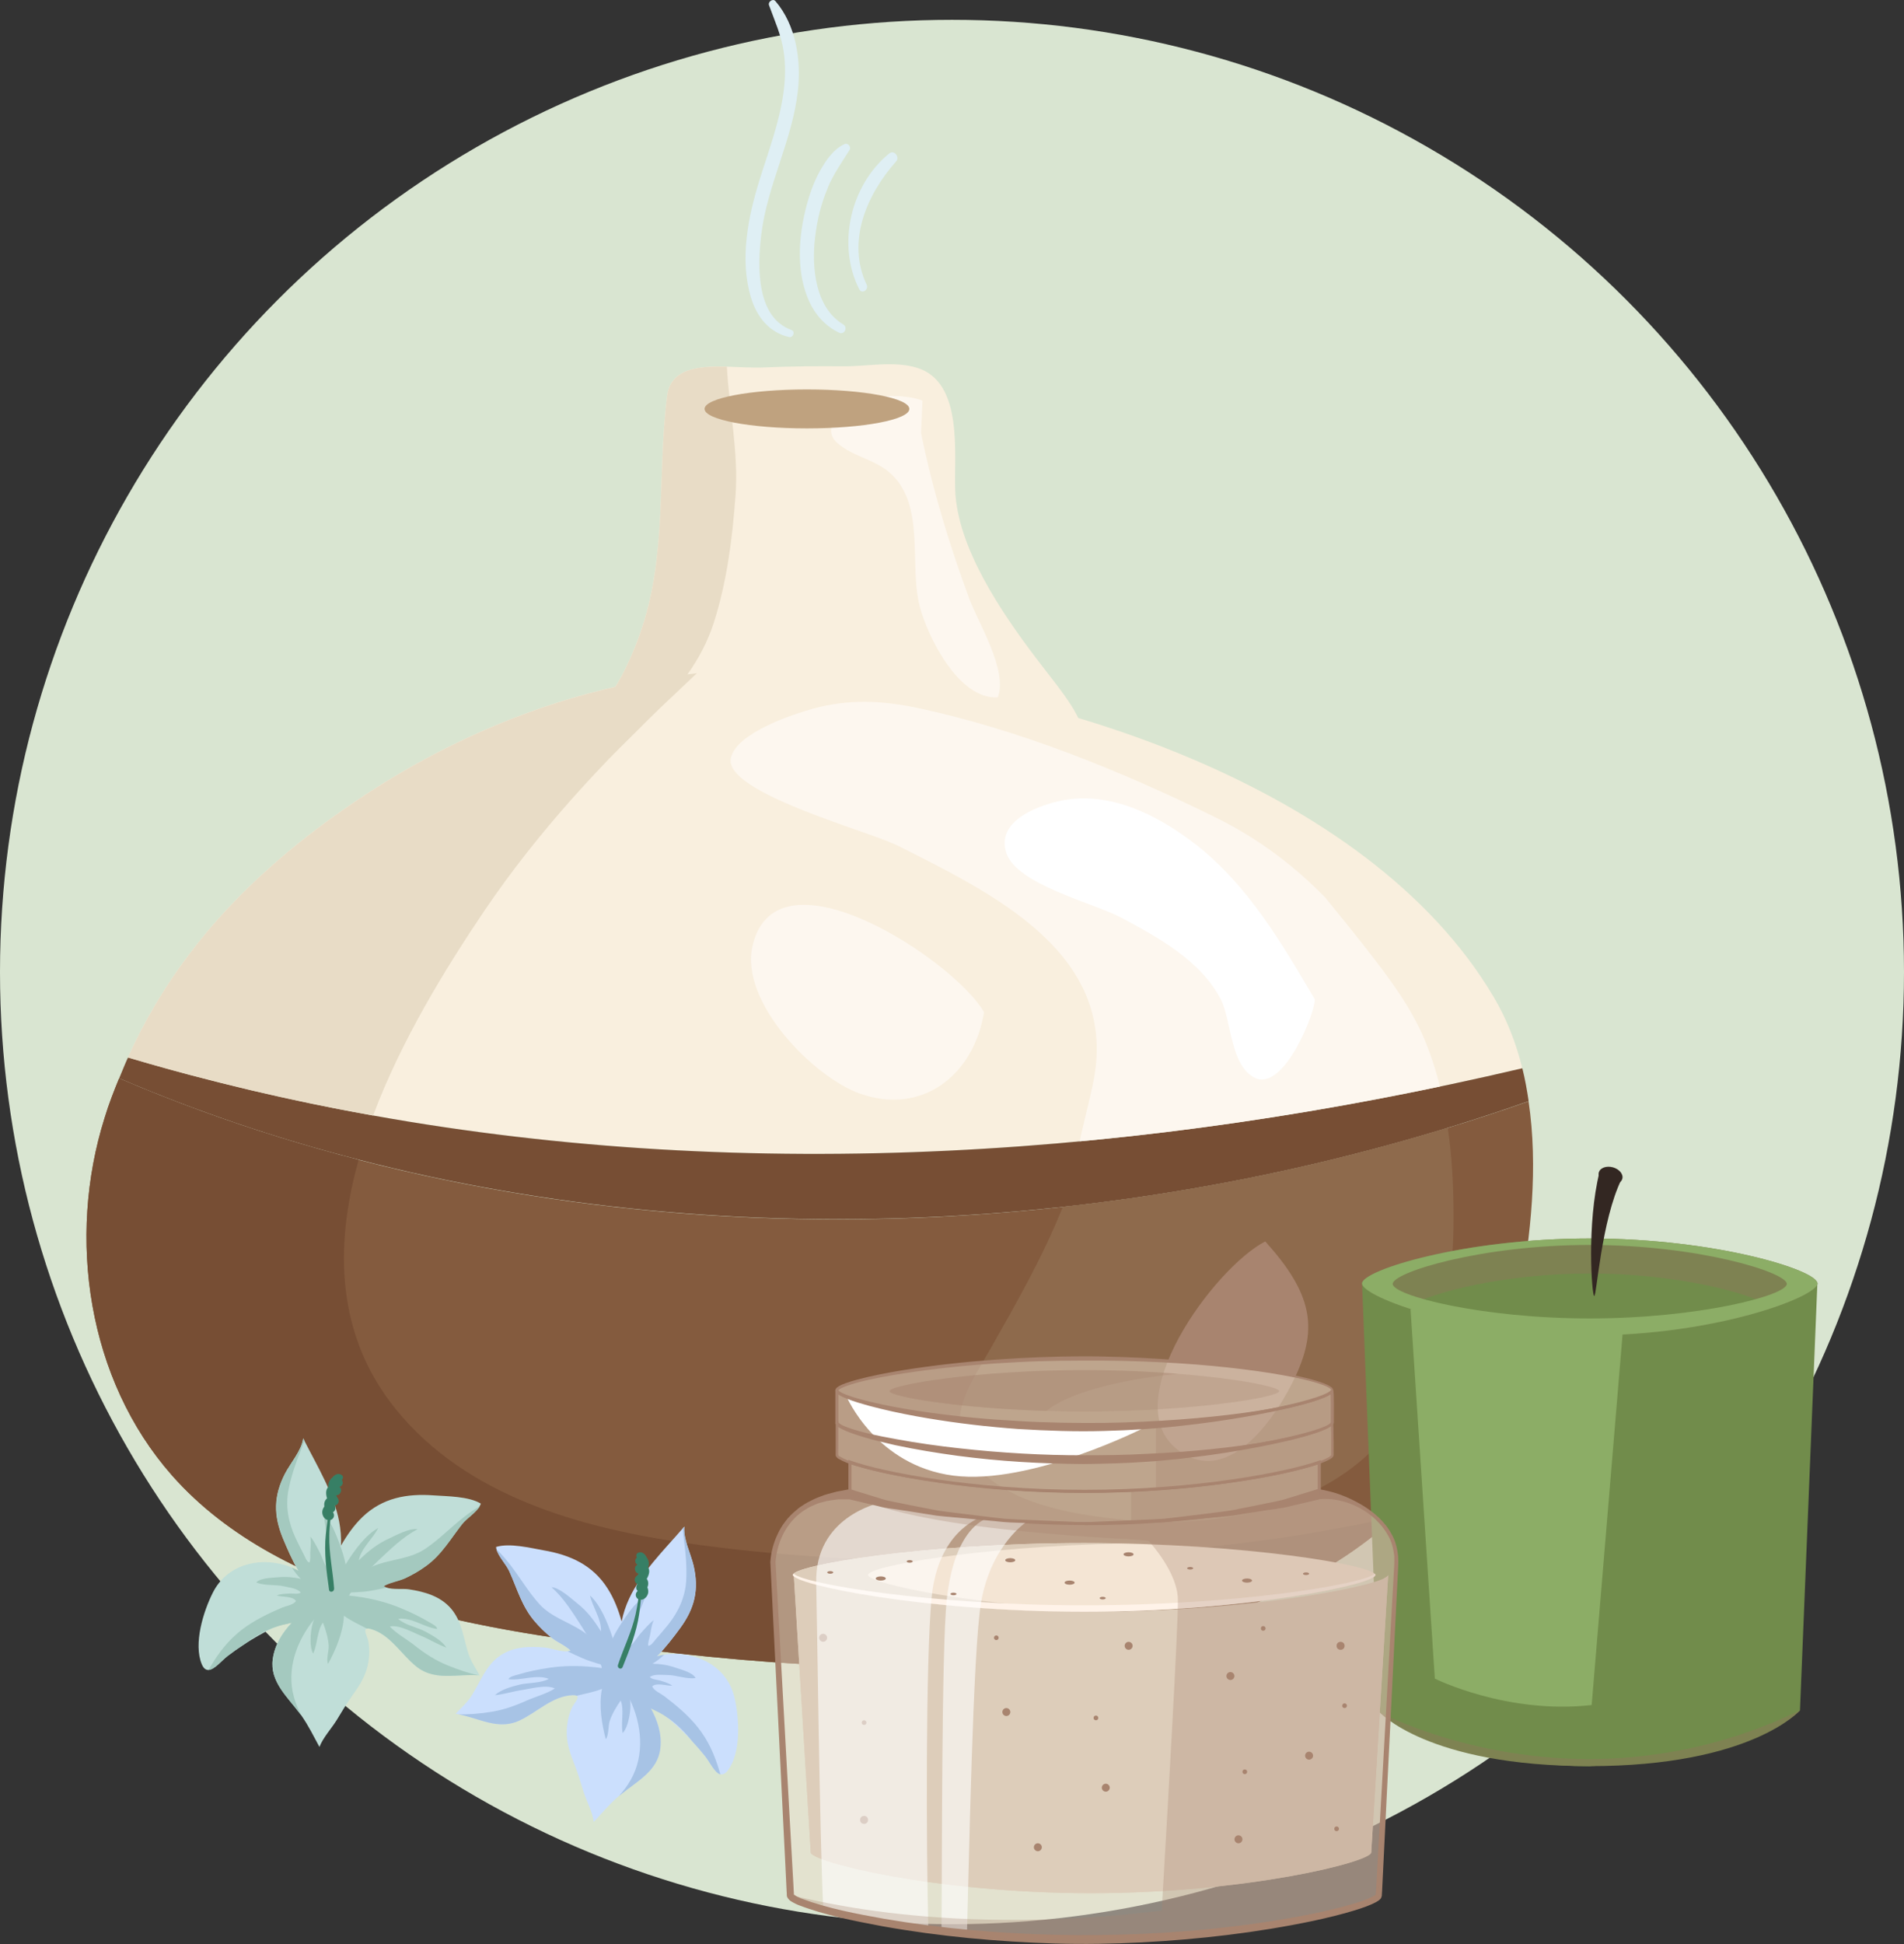 <?xml version="1.0" encoding="UTF-8"?>
<svg xmlns="http://www.w3.org/2000/svg" viewBox="0 0 220 224.58">
  <rect x="0" y="0" width="220" height="224.58" fill="#333333" stroke="none"/>
  <defs>
    <style>
      .cls-1, .cls-2, .cls-3, .cls-4 {
        fill: #a8846f;
      }

      .cls-5 {
        fill: #dfeff4;
      }

      .cls-6, .cls-7 {
        fill: #fff;
      }

      .cls-8 {
        fill: #e8dcc6;
      }

      .cls-9, .cls-10 {
        fill: #ddcdba;
      }

      .cls-11, .cls-7 {
        opacity: .6;
      }

      .cls-12 {
        fill: #efe1ce;
        opacity: .5;
      }

      .cls-13 {
        isolation: isolate;
      }

      .cls-14 {
        fill: #fff3e9;
      }

      .cls-15 {
        fill: #c0ded8;
      }

      .cls-16 {
        fill: #f9efde;
      }

      .cls-17 {
        fill: #8cad66;
      }

      .cls-2 {
        opacity: .1;
      }

      .cls-18 {
        fill: #bfa27f;
      }

      .cls-19 {
        fill: #774e34;
      }

      .cls-20 {
        fill: #fdf7ef;
      }

      .cls-21 {
        fill: #8e6a4c;
      }

      .cls-22 {
        fill: #a4c9bf;
      }

      .cls-3 {
        opacity: .2;
      }

      .cls-10 {
        mix-blend-mode: multiply;
      }

      .cls-23 {
        fill: #332722;
      }

      .cls-24 {
        fill: #7e8252;
      }

      .cls-25 {
        fill: #cbdffd;
      }

      .cls-26 {
        fill: #845b3e;
      }

      .cls-4 {
        opacity: .3;
      }

      .cls-27 {
        fill: #718c4b;
      }

      .cls-28 {
        fill: #a7c3e5;
      }

      .cls-29 {
        fill: #d9e5d1;
      }

      .cls-30 {
        fill: #f4e5d4;
      }

      .cls-31 {
        fill: #377f65;
      }
    </style>
  </defs>
  <g class="cls-13">
    <g id="Layer_2" data-name="Layer 2">
      <g id="_2" data-name="2">
        <g>
          <circle class="cls-29" cx="110" cy="112.29" r="110"/>
          <g>
            <g>
              <path class="cls-16" d="m119.59,91.78c-16.56,7.91-36.84,4.28-53.72-.55l-.38-.28-4.39-3.39c6.71-2.56,10.28-7.21,12.77-14.12,3.33-9.25,2.02-18.33,3.22-27.71.4-3.18,3.6-3.45,6.9-3.37,1.48.04,2.98.15,4.26.09,3.08-.13,6.18-.16,9.25-.13,2.68.01,5.86-.65,8.49.18,5.35,1.66,4.23,9.98,4.38,14.09.23,6.65,5.33,14.12,9.2,19.25,4.84,6.43,10.02,11.18.03,15.95Z"/>
              <g>
                <path class="cls-16" d="m175.9,123.41c-3.17.74-6.34,1.45-9.54,2.11-13.75,2.88-27.67,5.04-41.62,6.33-27.28,2.55-54.74,1.83-81.62-2.99-6.26-1.12-12.49-2.47-18.68-4.05-3.23-.81-6.44-1.7-9.65-2.65,3.88-8.62,9.5-15.84,16.52-22.06,2.59-2.3,5.36-4.47,8.31-6.53,4.2-2.95,8.58-5.54,13.11-7.73,8.8-4.27,18.13-7.05,27.83-8.08,4.32-.47,8.7-.59,13.15-.35,26.65,1.48,64.36,13.27,78.84,37.7,1.55,2.59,2.63,5.39,3.35,8.31Z"/>
                <path class="cls-26" d="m175.54,149.97c-1.9,10.06-6.95,18.62-14.16,25.18-3.37,3.06-7.19,5.67-11.4,7.8-5.54,2.8-11.34,4.88-17.31,6.36-18.66,4.65-38.92,3.56-57.78,1.31-18.15-2.17-42.1-5.52-55.03-20.19-9.75-11.06-12.14-27.45-7.77-41.3.48-1.58,1.06-3.07,1.67-4.55,3.15,1.35,6.33,2.61,9.56,3.79,5.93,2.16,11.98,4.03,18.12,5.62,26.09,6.76,53.96,8.45,81.36,5.44,15.1-1.64,30.04-4.71,44.47-9.13,3.14-.96,6.26-1.98,9.35-3.07,1.13,7.56.26,15.61-1.09,22.77Z"/>
                <path class="cls-19" d="m176.63,127.21c-43.01,15.18-91.59,18.05-135.18,6.76-9.5-2.45-18.76-5.58-27.68-9.4.34-.81.66-1.63,1.02-2.41,9.35,2.79,18.81,5.01,28.33,6.71,43.79,7.87,89.19,4.78,132.78-5.46.31,1.24.54,2.51.73,3.8Z"/>
                <path class="cls-8" d="m80.55,77.74c-.98.92-1.93,1.83-2.86,2.71-8.07,7.58-15.52,15.6-21.74,24.79-4.47,6.63-9.58,14.93-12.84,23.63-6.26-1.12-12.49-2.47-18.68-4.05-3.23-.81-6.44-1.7-9.65-2.65,3.88-8.62,9.5-15.84,16.52-22.06,2.59-2.3,5.36-4.47,8.31-6.53,4.2-2.95,8.58-5.54,13.11-7.73,8.8-4.27,18.13-7.05,27.83-8.08Z"/>
                <path class="cls-19" d="m161.38,175.15c-3.37,3.06-7.19,5.67-11.4,7.8-5.54,2.8-11.34,4.88-17.31,6.36-18.66,4.65-38.92,3.56-57.78,1.31-18.15-2.17-42.1-5.52-55.03-20.19-9.75-11.06-12.14-27.45-7.77-41.3.48-1.58,1.06-3.07,1.67-4.55,3.15,1.35,6.33,2.61,9.56,3.79,5.93,2.16,11.98,4.03,18.12,5.62-2.83,10.09-2.6,20.37,4.38,28.91,8.08,9.89,21.03,13.54,33.18,15.32,18.06,2.63,36.76,2.52,54.93,1.02,9.38-.77,18.5-2.03,27.44-4.07Z"/>
                <path class="cls-20" d="m103.48,97.59c-3.18-1.6-19.95-6.05-19.03-10.04.69-2.94,7.31-5.08,9.46-5.67,4.03-1.13,7.96-.97,11.99-.12,11.81,2.49,23.72,7.34,34.53,12.66,4.8,2.36,8.98,5.46,12.7,9.27,6.6,8.1,9.51,11.87,11.36,16.15.79,1.83,1.4,3.73,1.89,5.68-13.75,2.88-27.67,5.04-41.62,6.33.47-2.37,1.16-4.71,1.62-7.13,2.79-14.74-11.94-21.62-22.87-27.14Z"/>
                <path class="cls-21" d="m167.95,139.94c.08,11.09-2.07,21.85-11.17,29.19-6.78,5.48-16.7,7.18-25.19,6.56-6.29-.46-16.7-1.7-19.96-8.12-2.16-4.26.71-8.04,2.79-11.71,3.06-5.39,5.99-10.53,8.32-16.27.03-.05.05-.12.07-.18,15.1-1.64,30.04-4.71,44.47-9.13.48,3.22.65,6.48.67,9.66Z"/>
                <path class="cls-20" d="m113.7,116.93c-3.34-5.9-24.03-19.63-26.75-7.64-1.48,6.51,7.04,15.1,12.34,17.02,7.25,2.62,13.24-2.12,14.41-9.38Z"/>
                <path class="cls-6" d="m151.91,115.43c-3.83-6.5-7.72-13.2-13.81-17.92-4.41-3.42-10.11-6.28-15.83-4.94-2.69.63-7.17,2.39-5.99,5.97,1.21,3.66,10.07,5.77,13.23,7.45,4.29,2.28,9.28,5.02,11.57,9.5,1.19,2.32,1.08,7.68,3.93,9.03,3.42,1.62,7.06-7.86,6.9-9.08Z"/>
                <path class="cls-1" d="m146.2,143.41c-5.9,3.04-17.31,18.57-10.14,24.06,5.97,4.57,11.59-4.03,13.69-8.6,2.52-5.51,1.86-9.47-3.55-15.45Z"/>
              </g>
              <path class="cls-8" d="m84.99,57.2c-.36,4.95-1,10.05-2.53,14.79-1.37,4.24-4.15,7.76-7.29,10.85-.86.84-8.59,8.94-9.68,8.11l-4.39-3.39c6.71-2.56,10.28-7.21,12.77-14.12,3.33-9.25,2.02-18.33,3.22-27.71.4-3.18,3.6-3.45,6.9-3.37.26,4.96,1.36,9.83,1,14.84Z"/>
              <path class="cls-20" d="m106.59,46.28c-2.13-.82-6.11-.7-8.01.41-1.69,1-3.6,2.89-1.85,4.47,1.78,1.61,4.47,1.9,6.29,3.64,3.88,3.71,2.03,10.37,3.23,15.16.86,3.45,4.48,10.88,9.04,10.6,1.2-3.05-2.25-8.61-3.25-11.29-2.35-6.33-4.27-12.64-5.62-19.26"/>
              <g>
                <path class="cls-5" d="m92.19,10.5c.4-3.54-.21-7.6-2.59-10.37-.3-.35-.89.08-.74.48.64,1.77,1.41,3.44,1.69,5.32.24,1.63.19,3.28-.04,4.91-.49,3.42-1.73,6.67-2.75,9.96-1.33,4.27-2.32,9.19-.98,13.6.67,2.19,2.09,4.02,4.4,4.54.46.1.75-.64.28-.81-4.14-1.49-3.93-7.47-3.5-11.01.68-5.71,3.59-10.89,4.23-16.61Z"/>
                <path class="cls-5" d="m95.66,21.64c.67-1.57,1.61-2.89,2.51-4.33.21-.33-.21-.84-.57-.67-1.32.59-2.2,1.93-2.88,3.15-.82,1.48-1.35,3.15-1.73,4.79-.76,3.28-.92,7.12.51,10.24.72,1.58,1.87,2.84,3.44,3.61.63.3,1.07-.61.48-.96-3.24-1.95-3.64-6.6-3.25-9.97.23-2,.7-4,1.5-5.85Z"/>
                <path class="cls-5" d="m102.77,17.71c-4.49,3.62-6.11,10.56-3.48,15.72.3.59,1.12.03.85-.54-2.36-4.99.01-10.43,3.41-14.25.44-.49-.23-1.37-.78-.92Z"/>
              </g>
              <ellipse class="cls-18" cx="93.24" cy="47.24" rx="11.83" ry="2.25"/>
            </g>
            <g>
              <path class="cls-27" d="m210,148.27h-52.62s1.94,49.47,1.96,49.49c.43.41,10.44,6.28,24.3,6.28,19.44-1.32,24.34-6.45,24.34-6.45l2.01-49.31Z"/>
              <path class="cls-27" d="m159.04,149.72l2.92,47.19s13.14,6.81,31.44,3.57l2.9-47.75s-20.97,3.35-37.26-3.01Z"/>
              <path class="cls-24" d="m210,148.27c0,1.54-11.78,6-26.31,6s-26.31-4.46-26.31-6,11.78-5.2,26.31-5.2,26.31,3.66,26.31,5.2Z"/>
              <path class="cls-27" d="m183.69,154.27c8.63,0,16.23-1.74,20.73-3.42-2.32-1.49-10.71-3.73-20.73-3.73s-18.41,2.25-20.73,3.73c4.5,1.68,12.11,3.42,20.73,3.42Z"/>
              <path class="cls-17" d="m183.69,143.07c-14.53,0-26.31,3.66-26.31,5.2s11.78,6,26.31,6,26.31-4.46,26.31-6-11.78-5.2-26.31-5.2Zm0,9.24c-12.58,0-22.77-2.66-22.77-3.99s10.19-4.5,22.77-4.5,22.77,3.17,22.77,4.5-10.19,3.99-22.77,3.99Z"/>
              <path class="cls-27" d="m191.03,149.62c0,.38-3.29,1.49-7.34,1.49s-7.34-1.11-7.34-1.49,3.29-1.3,7.34-1.3,7.34.91,7.34,1.3Z"/>
              <path class="cls-23" d="m187.36,136.23c-2.34,4.79-2.87,13.49-3.15,13.49s-.89-8.37.61-14.33l2.54.84Z"/>
              <path class="cls-23" d="m187.45,136.18c-.15.53-.87.79-1.62.59-.75-.21-1.24-.8-1.09-1.33.15-.53.87-.79,1.62-.59.75.21,1.24.8,1.09,1.33Z"/>
              <path class="cls-17" d="m162.98,151.22l2.81,42.7s8.34,4.16,18.12,3.05l3.57-42.8-24.49-2.95Z"/>
              <path class="cls-24" d="m159.35,197.76s22.64,12.37,48.64-.18c0,0-5.58,6.45-24.34,6.45s-24.3-6.28-24.3-6.28Z"/>
            </g>
            <g>
              <path class="cls-12" d="m152.27,172.63h0s.08-.03.12-.04v-3.62c.97-.35,1.5-.65,1.5-.88,0-.13.02-2.99-.03-3.67.01-.03.03-.06.03-.08,0-.15.03-3.54-.05-3.58.03-.05.05-.09.05-.14,0-1.26-12.82-3.68-28.62-3.68s-28.62,2.59-28.62,3.68v7.48c0,.22.54.53,1.52.88v3.66c-8.2.37-8.85,6.79-8.9,7.85,0,0,2.02,37.14,2.02,38.5,0,1.19,15.22,5.1,33.99,5.1s33.99-3.91,33.99-5.1c0-.04,2.02-38.35,2.02-38.35.26-5.14-5.5-8-9-8Z"/>
              <path class="cls-9" d="m160.4,181.94c0,1.09-15.37,4.25-34.34,4.25s-34.34-3.16-34.34-4.25l1.96,32.06c0,1.09,14.37,4.71,32.38,4.71s32.38-3.62,32.38-4.71l1.96-32.06Z"/>
              <path class="cls-30" d="m158.91,181.94c0,1.09-15.06,4.25-33.65,4.25s-33.65-3.16-33.65-4.25,15.06-3.68,33.65-3.68,33.65,2.59,33.65,3.68Z"/>
              <path class="cls-3" d="m147.79,160.71c0,.72-10.08,2.35-22.52,2.35s-22.52-1.63-22.52-2.35,10.08-2.43,22.52-2.43,22.52,1.71,22.52,2.43Z"/>
              <path class="cls-6" d="m97.82,161.34s3.39,7.98,12.35,9.13c8.96,1.15,22.19-5.61,22.19-5.61,0,0-22.83.06-34.54-3.52Z"/>
              <path class="cls-1" d="m125.32,168.76c-15.18,0-28.8-3.01-28.8-4.43v-3.72h.36c.26.95,12.76,4.07,28.45,4.07s27.63-3.01,28.42-4.05l.05-.07h.17s.05.05.05.05c.07.07.13.13.1,3.6v.12c0,1.42-13.63,4.43-28.8,4.43Zm-28.45-7.71v3.28c.26.95,12.76,4.07,28.45,4.07s28.19-3.12,28.45-4.08v-.12c.01-1.89,0-2.74-.02-3.12-2.22,1.45-14.73,3.95-28.43,3.95s-26.2-2.47-28.45-3.99Z"/>
              <path class="cls-1" d="m153.98,164.6c-.22.21-.5.36-.8.5-.29.14-.57.23-.86.35-.58.19-1.16.38-1.75.54-1.17.33-2.36.59-3.55.85-2.38.5-4.78.91-7.2,1.25-1.21.17-2.42.31-3.63.45-1.21.11-2.42.26-3.64.32-2.43.18-4.87.24-7.31.27-4.87-.03-9.75-.31-14.58-.95-2.42-.33-4.82-.72-7.21-1.23-1.19-.27-2.38-.55-3.55-.9-.59-.17-1.17-.36-1.75-.58-.29-.11-.57-.22-.86-.37-.14-.07-.28-.15-.42-.24-.12-.12-.31-.15-.37-.49h.36s0,0,0,0v2.05s-.01,1.03-.01,1.03c.02.33-.09.77.17.8,1.12.66,2.51.98,3.81,1.34,2.65.66,5.35,1.14,8.06,1.53,5.42.75,10.9,1.1,16.37,1.11,5.47,0,10.95-.37,16.37-1.11,2.71-.38,5.41-.84,8.06-1.49,1.31-.35,2.68-.66,3.85-1.29.12-.08.28-.21.27-.25v-.51s0-1.03,0-1.03v-1.03s-.02-.51-.02-.51v-.25s-.02-.12-.02-.12v-.06s0-.02,0-.02c0,0,0,.02,0,.02-.04-.06.04.13.22,0h0s-.03.02-.03.02Zm-.2-.18c.18-.12.28.07.24.02,0,.02.02.05.02.05v.04s.02.07.02.07v.13s.02.26.02.26v.52s.02,1.03.02,1.03v1.03s0,.51,0,.51c-.05.32-.26.36-.4.48-1.25.67-2.6.97-3.92,1.32-2.67.65-5.38,1.11-8.09,1.48-5.44.74-10.92,1.09-16.4,1.09-5.48-.01-10.97-.38-16.4-1.13-2.72-.37-5.42-.82-8.1-1.46-1.33-.36-2.67-.63-3.93-1.35-.07-.04-.17-.13-.25-.25-.03-.05-.03-.08-.05-.13-.01-.14,0-.11,0-.17v-.51s0-1.03,0-1.03v-2.05s0,0,0,0l-.02-.88.38.88c.02.05.35.28.6.37.27.12.55.22.83.31.57.19,1.15.35,1.74.49,1.17.29,2.36.52,3.55.73,2.38.44,4.77.77,7.18,1.04,4.81.53,9.64.82,14.48.81,2.41,0,4.84-.03,7.25-.17,2.42-.11,4.83-.27,7.24-.52,2.41-.25,4.81-.55,7.2-.99,1.19-.23,2.38-.47,3.54-.78,1.15-.33,2.39-.57,3.32-1.26l-.02.02Z"/>
              <path class="cls-1" d="m125.32,176.18c-12.88,0-23.5-2.07-27.17-3.38l-.12-.04v-4.12l.24.09c3.62,1.31,14.17,3.38,27.05,3.38s23.42-2.06,27.06-3.36l.24-.08v4.07l-.12.04c-3.62,1.32-14.2,3.42-27.18,3.42Zm-26.93-3.67c3.75,1.3,14.23,3.32,26.93,3.32s23.24-2.04,26.94-3.35v-3.31c-3.87,1.31-14.3,3.3-26.94,3.3s-23.07-2-26.93-3.31v3.36Z"/>
              <path class="cls-2" d="m147.85,160.71c0,.72-10.08,2.35-22.52,2.35s-22.52-1.63-22.52-2.35,10.08-2.43,22.52-2.43,22.52,1.71,22.52,2.43Z"/>
              <path class="cls-1" d="m154.05,160.63s0,.02-.02.1c-.04.1-.1.16-.19.24-.19.16-.48.32-.88.49-.8.34-2,.71-3.56,1.09-3.11.74-7.61,1.6-13.06,2.18-2.73.31-5.7.5-8.84.58-3.15.09-6.46-.02-9.89-.23-3.42-.25-6.95-.65-10.5-1.25-1.78-.3-3.56-.65-5.33-1.08-.89-.21-1.77-.45-2.65-.72-.44-.14-.87-.28-1.3-.46-.43-.2-.86-.29-1.26-.77-.14-.19.04-.45.14-.51.11-.09.21-.15.32-.21.21-.11.43-.2.65-.28.44-.16.88-.29,1.32-.41.89-.24,1.78-.44,2.67-.62,1.79-.36,3.58-.64,5.36-.88,3.56-.48,7.09-.79,10.51-.98,3.42-.18,6.73-.27,9.87-.2,3.14.06,6.1.22,8.83.43,5.46.43,9.99,1.05,13.12,1.7,1.57.32,2.78.65,3.59.96.4.16.71.31.89.46.2.14.22.36.21.35v.02Zm-.21-.02s.02-.06-.14-.19c-.15-.13-.44-.27-.84-.42-.79-.3-2-.62-3.56-.93-3.12-.62-7.64-1.23-13.1-1.58-2.73-.17-5.68-.29-8.81-.31-3.13-.01-6.43,0-9.84.18-3.41.17-6.93.46-10.48.92-1.78.23-3.56.5-5.34.84-.89.17-1.78.36-2.65.6-.44.12-.87.24-1.29.4-.21.08-.42.16-.61.26-.2.1-.36.25-.31.24.19.23.69.43,1.09.57.42.16.85.29,1.29.41.87.25,1.75.45,2.64.64,1.77.38,3.55.67,5.32.92,3.54.5,7.05.82,10.45,1,3.4.21,6.7.24,9.81.22,3.12-.04,6.07-.2,8.79-.39,5.44-.41,9.96-1.04,13.06-1.75,1.55-.35,2.76-.69,3.54-1.01.39-.16.68-.31.83-.43.16-.13.13-.18.14-.21v.02Z"/>
              <path class="cls-10" d="m159.92,182.33l-1.86,30.75c0,1.09-14.2,4.71-32,4.71s-32-3.62-32-4.71l-1.86-30.75c-.31-.15-.48-.28-.48-.4l1.96,32.06c0,1.09,14.37,4.71,32.38,4.71s32.38-3.62,32.38-4.71l1.96-32.06c0,.11-.17.25-.48.4Z"/>
              <path class="cls-9" d="m100.3,181.94c0-1,12.77-3.28,29.3-3.63-1.42-.03-2.87-.05-4.34-.05-18.58,0-33.65,2.59-33.65,3.68s15.06,4.25,33.65,4.25c1.47,0,2.92-.02,4.34-.06-16.53-.43-29.3-3.19-29.3-4.19Z"/>
              <path class="cls-14" d="m158.83,181.8c-1.16,1.17-15.74,3.65-33.56,3.65s-32.4-2.48-33.56-3.65c-.05.05-.08.1-.08.14,0,1.09,15.06,4.25,33.65,4.25s33.65-3.16,33.65-4.25c0-.04-.03-.09-.08-.14Z"/>
              <path class="cls-4" d="m136.11,158.7c-3.2-.25-6.88-.42-10.78-.42-12.44,0-22.52,1.71-22.52,2.43,0,.63,7.78,1.97,18.09,2.28,2.44-1.99,8.06-3.57,15.21-4.29Z"/>
              <g>
                <path class="cls-1" d="m128.23,206.52c0,.25-.21.46-.46.46s-.46-.21-.46-.46.21-.46.46-.46.46.21.46.46Z"/>
                <path class="cls-1" d="m116.74,197.78c0,.25-.21.46-.46.46s-.46-.21-.46-.46.21-.46.46-.46.46.21.46.46Z"/>
                <path class="cls-1" d="m142.63,193.62c0,.25-.21.46-.46.46s-.46-.21-.46-.46.21-.46.46-.46.46.21.46.46Z"/>
                <path class="cls-1" d="m151.72,202.82c0,.25-.21.46-.46.46s-.46-.21-.46-.46.21-.46.46-.46.46.21.46.46Z"/>
                <path class="cls-1" d="m143.56,212.48c0,.25-.21.46-.46.46s-.46-.21-.46-.46.21-.46.46-.46.46.21.46.46Z"/>
                <circle class="cls-1" cx="99.84" cy="210.24" r=".46"/>
                <path class="cls-1" d="m95.57,189.2c0,.25-.21.46-.46.46s-.46-.21-.46-.46.21-.46.46-.46.46.21.46.46Z"/>
                <path class="cls-1" d="m130.87,190.13c0,.25-.21.46-.46.46s-.46-.21-.46-.46.21-.46.46-.46.46.21.46.46Z"/>
                <circle class="cls-1" cx="154.9" cy="190.13" r=".46"/>
                <path class="cls-1" d="m120.38,213.4c0,.25-.21.46-.46.46s-.46-.21-.46-.46.21-.46.46-.46.46.21.46.46Z"/>
                <circle class="cls-1" cx="126.63" cy="198.46" r=".27"/>
                <circle class="cls-1" cx="99.84" cy="199" r=".27"/>
                <path class="cls-1" d="m115.39,189.2c0,.15-.12.27-.27.27s-.27-.12-.27-.27.12-.27.27-.27.27.12.27.27Z"/>
                <circle class="cls-1" cx="143.83" cy="204.68" r=".27"/>
                <circle class="cls-1" cx="155.36" cy="197.05" r=".27"/>
                <circle class="cls-1" cx="145.96" cy="188.12" r=".27"/>
                <circle class="cls-1" cx="154.44" cy="211.27" r=".27"/>
              </g>
              <path class="cls-7" d="m101.71,173.58c-.22.1-7.58,1.64-7.4,9.28.12,5.03.38,28.17.81,37.75,2.81.77,7.02,1.63,12.15,2.3-.25-8.89-.33-31.09.38-38.38.73-7.44,5.27-9.06,5.73-9.29-4.72-.42-8.74-1.03-11.67-1.66Z"/>
              <g class="cls-11">
                <path class="cls-6" d="m118.63,175.8c-2.13-.11-4.34-.47-4.34-.47,0,0-3.96.67-4.9,9.5-.61,5.81-.53,31.23-.61,38.56.95.12,1.94.22,2.94.33.24-8,.68-33.05,1.64-38.61,1.15-6.66,5.26-9.3,5.26-9.3Z"/>
              </g>
              <g>
                <ellipse class="cls-1" cx="150.91" cy="181.8" rx=".35" ry=".15"/>
                <path class="cls-1" d="m124.17,182.83c0,.13-.26.24-.58.24s-.58-.11-.58-.24.26-.24.58-.24.58.11.58.24Z"/>
                <path class="cls-1" d="m117.31,180.24c0,.13-.26.24-.58.24s-.58-.11-.58-.24.26-.24.58-.24.58.11.58.24Z"/>
                <path class="cls-1" d="m130.98,179.56c0,.13-.26.24-.58.24s-.58-.11-.58-.24.26-.24.58-.24.58.11.58.24Z"/>
                <path class="cls-1" d="m144.67,182.59c0,.13-.26.24-.58.24s-.58-.11-.58-.24.26-.24.58-.24.58.11.58.24Z"/>
                <path class="cls-1" d="m137.87,181.17c0,.08-.16.15-.35.15s-.35-.07-.35-.15.16-.15.35-.15.35.07.35.15Z"/>
                <path class="cls-1" d="m127.76,184.62c0,.08-.16.15-.35.15s-.35-.07-.35-.15.16-.15.35-.15.35.07.35.15Z"/>
                <path class="cls-1" d="m110.52,184.14c0,.08-.16.15-.35.15s-.35-.07-.35-.15.16-.15.35-.15.35.07.35.15Z"/>
                <path class="cls-1" d="m96.28,181.65c0,.08-.16.15-.35.15s-.35-.07-.35-.15.16-.15.35-.15.35.07.35.15Z"/>
                <path class="cls-1" d="m105.46,180.38c0,.08-.16.15-.35.15s-.35-.07-.35-.15.16-.15.35-.15.35.07.35.15Z"/>
                <path class="cls-1" d="m102.35,182.35c0,.13-.26.24-.58.24s-.58-.11-.58-.24.26-.24.58-.24.58.11.58.24Z"/>
              </g>
              <path class="cls-1" d="m152.4,173.22l-3.24.76c-1.1.3-2.27.38-3.4.58l-3.4.54c-1.14.13-2.28.21-3.41.32l-3.41.32c-1.13.15-2.28.15-3.42.19l-6.85.21-6.83-.21c-1.14-.03-2.28-.05-3.41-.2l-3.41-.32c-1.14-.11-2.28-.19-3.42-.32l-3.39-.54-1.7-.25c-.57-.07-1.13-.17-1.69-.32l-3.39-.8.23.03h0c-.26,0-.53-.01-.79,0-.26,0-.54-.02-.79.02-.52.08-1.06.12-1.56.28-.25.08-.52.12-.76.23l-.73.32c-.24.11-.45.27-.68.4-.23.13-.43.31-.64.47-.21.16-.4.34-.58.54-.18.19-.36.38-.51.6-.32.42-.6.87-.82,1.35-.45.95-.72,2.01-.79,3.05v-.03l1.1,19.93.55,9.97.28,4.98.14,2.49.03.62.02.31v.16s.01.04.01.04c0,.04-.03-.2,0-.08l.03.07c0-.1.12.08.3.15.16.09.35.17.53.25,3.04,1.14,6.34,1.76,9.59,2.34,3.27.56,6.56.98,9.86,1.28,6.6.61,13.25.74,19.86.46,6.62-.3,13.24-1.01,19.73-2.32,1.62-.34,3.23-.71,4.81-1.18.78-.24,1.58-.5,2.25-.86.09-.04.14-.09.22-.14.05-.03.07-.11.04.01.02-.17.03-.4.04-.6l.07-1.25.56-9.96,1.11-19.92.28-4.98c.04-.84.12-1.65.08-2.48-.1-.77-.27-1.57-.67-2.27-1.5-2.81-4.93-4.56-8.01-4.27Zm-.07-1.19c1.8.26,3.39.88,4.87,1.73,1.46.84,2.82,1.99,3.62,3.52.43.75.63,1.61.73,2.48.05.83-.02,1.68-.06,2.5l-.25,4.98-.99,19.93-.49,9.96-.06,1.25-.04.64c-.07.34-.21.39-.32.5-.1.07-.21.15-.31.2-.8.43-1.59.68-2.4.94-1.61.5-3.23.88-4.87,1.24-6.54,1.37-13.18,2.14-19.85,2.49-3.33.17-6.67.23-10.01.13-3.34-.1-6.67-.31-9.99-.63-3.32-.33-6.63-.77-9.92-1.36-3.28-.62-6.56-1.24-9.75-2.46-.2-.09-.4-.17-.6-.29-.18-.12-.42-.17-.67-.6l-.03-.07c.01.09-.03-.17-.03-.15v-.04s0-.16,0-.16l-.02-.31-.03-.62-.12-2.49-.25-4.98-.49-9.96-.99-19.92v-.02s0-.01,0-.01c.07-1.14.37-2.24.86-3.26.24-.51.53-1,.88-1.44.16-.23.35-.44.55-.64.19-.21.4-.4.62-.58.22-.18.43-.38.67-.52.24-.15.47-.32.72-.45.5-.26,1.01-.52,1.54-.7.52-.23,1.08-.33,1.63-.49.27-.09.55-.11.83-.17.28-.05.56-.1.84-.16h0s.1,0,.1,0l.13.04,3.21.99c1.06.37,2.21.5,3.31.76l3.34.65c1.12.18,2.25.29,3.38.44l3.39.41c1.13.16,2.27.19,3.41.24l6.83.29,6.82-.29c1.14-.05,2.28-.07,3.4-.23l3.39-.41c1.13-.15,2.26-.27,3.38-.44l3.33-.66c1.1-.26,2.22-.39,3.3-.76l3.37-1.04h.06Z"/>
              <path class="cls-4" d="m152.33,172.63s0,0,0,0c.04-.01.08-.03.12-.04v-3.62c.97-.35,1.5-.65,1.5-.88,0-.13.02-2.99-.03-3.67.01-.03.03-.06.03-.08,0-.15.03-3.71-.06-3.59-.74.97-9.1,3.08-20.32,3.84v7.41l-2.88.24v3.65s-16.79,1.15-32.54-3.25c8.65,4.59,34.35,5.09,34.61,5.39,1.51,1.77,3.31,4.36,3.34,6.77.04,3.1-1.22,24.94-1.87,35.92-27.04,3.31-42.94-2.11-42.96-1.74,15.25,6.77,39.41,5,42.77,4.83,14.54-.91,25.26-3.83,25.26-4.83,0-.04,2.02-38.35,2.02-38.35.26-5.14-5.5-8-9-8Z"/>
            </g>
            <g>
              <g>
                <path class="cls-15" d="m55.42,193.55c-.07,0-.14,0-.21-.02-.01,0-.02,0-.03,0-1.07-.07-2.13.05-3.17.07-1.36.03-2.68-.11-3.9-1.07-1.74-1.38-3.02-3.71-5.28-4.35-.21-.06-.35-.07-.45-.04-.44.11.09.97.18,1.46.2,1.07.12,2.2-.19,3.24-.32,1.09-.95,2.04-1.61,2.96-.68.94-1.24,1.9-1.85,2.9-.64,1.03-1.55,1.98-2,3.11-.67-1.23-1.26-2.44-2.06-3.59-.01-.01-.02-.04-.03-.05-.06-.07-.12-.15-.18-.23-1.42-1.91-3.48-3.68-3.12-6.27.23-1.69,1.1-3.02,2.19-4.21.17-.19.35-.38.54-.56-.09.03-.17.06-.26.09-.33.13-.66.26-.98.4-.47.2-.94.42-1.4.64-1.2.58-2.36,1.25-3.48,1.98-.01,0-.02,0-.04.02-.62.4-1.22.83-1.8,1.27-.66.5-1.53,1.6-2.23,1.62h0c-.28,0-.54-.18-.74-.65-1-2.38.19-6.15,1.28-8.3,1.59-3.14,5.13-4.12,8.4-3.15.25.07.49.16.71.27.27.11.52.24.77.38-.74-1.25-1.32-2.62-1.81-3.79-1.08-2.64-1.06-4.87.24-7.41.64-1.25,1.92-2.67,2.12-4.11.04.07.07.15.11.22,1.51,2.98,3.42,6.09,4.05,9.39.17.91.25,1.84.21,2.78.7-1.22,1.51-2.37,2.49-3.31,2.31-2.21,5.13-2.72,8.23-2.49,1.55.11,4.03.1,5.44.95-.02.08-.06.15-.1.23-.42.78-1.52,1.42-2.09,2.15-1.34,1.71-2.35,3.51-4.15,4.81-.76.56-1.59,1.03-2.45,1.43-.76.34-1.76.48-2.45.9.08.07.19.12.31.17.73.27,1.96.11,2.61.21,1.82.28,3.62.78,4.87,2.22,1.29,1.5,1.43,3.43,2.02,5.23.3.91.84,1.65,1.28,2.48Z"/>
                <path class="cls-22" d="m40.35,184.95c-.14.02-.28.04-.4.05-.1,0-.2.01-.29.01-.01,0-.02,0-.03,0-.06,0-.1,0-.15,0-.3,0-.58-.01-.85-.06-.06-.01-.13-.02-.19-.05-.01,0-.02,0-.02,0h0c-.39-.1-.75-.25-1.11-.45-.49-.27-.96-.64-1.48-1.07-.39-.32-.75-.65-1.08-.99-.39-.4-.73-.82-1.02-1.3.27.11.52.24.77.38-.74-1.25-1.32-2.62-1.81-3.79-1.08-2.64-1.06-4.87.24-7.41.64-1.25,1.92-2.67,2.12-4.11.04.07.07.15.11.22-.12.44-.29.87-.45,1.28-.57,1.43-1.09,2.96-1.38,4.48-.36,1.88,0,3.75.79,5.46.31.68.66,1.36,1,2.02.16.3.3.78.63.9.15-.36.09-.76.1-1.14.02-.62.14-1.26,0-1.88.44.52.77,1.22,1.09,1.82.33.63.54,1.56,1.07,2.02.06-1.98-.3-4.01-.54-5.98.44.24.8.71,1.02,1.18.44.91.83,2,1.14,2.97.12.38.21.78.3,1.19.13.73.23,1.49.31,2.23.03.32.06.63.1.93v.09s0,.32,0,.32v.05s0,.61,0,.61Z"/>
                <path class="cls-22" d="m39.98,185.18c-.03.08-.08.16-.12.24h0s-.02.04-.03.04c-.03.04-.05.09-.09.12-.17.19-.4.36-.66.49-.98.52-2.46.73-3.23.93-.71.18-1.41.31-2.11.46-.33.07-.65.14-.97.22-.38.1-.75.21-1.13.35-.11.03-.22.08-.33.12-1.14.47-2.18,1.11-3.15,1.86-.01,0-.02,0-.04.02-.62.4-1.22.83-1.8,1.27-.66.5-1.53,1.6-2.23,1.62.09-.15.17-.29.25-.42.97-1.64,2.09-3.06,3.59-4.22,1.39-1.07,3.07-1.89,4.68-2.57.43-.18,1.34-.32,1.59-.76-.36-.57-1.62-.45-2.22-.63.4-.2,1.07-.21,1.54-.23.33-.02.94.11,1.23-.11-.35-.48-1.33-.58-1.87-.71-1.04-.25-2.3-.05-3.27-.46.46-.53,1.86-.54,2.52-.6.89-.09,1.76-.01,2.63.18h0c.22.06.44.12.66.18.7.21,2.28.61,2.46,1.53,0,.01.01.01,0,.02l.48.24h.02s.47.25.47.25l.51.25.26.13h.03s.25.14.25.14l.08.04Z"/>
                <path class="cls-22" d="m37.34,187.41c-.72.93-.64,2.56-1.16,3.62-.51-.92-.29-3.1.12-3.96-2.02,2.48-3.23,5.77-2.34,8.97.19.71.5,1.43.86,2.13-.06-.07-.12-.15-.18-.23-1.42-1.91-3.48-3.68-3.12-6.27.23-1.69,1.1-3.02,2.19-4.21-.33.07-.65.14-.97.22.08-.11.17-.2.27-.29.51-.56,1.13-1.03,1.82-1.37l2.46-1.56.56-.36.91-.56.13-.09c.14.19.25.38.35.59h0s0,.01,0,.03c.03.06.06.12.09.19.11.25.2.5.26.76,0,.01,0,.02,0,.02.03.09.04.17.05.26.02.1.04.2.05.3.05.36.06.72.05,1.1-.1,1.94-.99,3.98-1.83,5.51-.25-.5.11-1.53.07-2.12-.05-.83-.36-1.89-.67-2.66Z"/>
                <path class="cls-22" d="m55.19,193.53c-1.07-.07-2.13.05-3.17.07-1.36.03-2.68-.11-3.9-1.07-1.74-1.38-3.02-3.71-5.28-4.35-.21-.06-.35-.07-.45-.04-.84-.44-1.83-.89-2.61-1.46-.26-.18-.5-.39-.71-.6-.25-.28-.45-.58-.57-.93-.01-.03-.03-.07-.03-.1v-.02s-.03-.09-.03-.12h0c-.03-.17-.06-.35-.06-.55,0-.03,0-.07,0-.1-.05,0-.08-.01-.09-.02.03-.02.05-.02.09-.03.11-.01.29-.01.48-.01.02,0,.04,0,.06,0,.08,0,.16,0,.23.02.07,0,.16,0,.23.02.32.03.64.05.95.09,0,0,.03,0,.04,0,.37.04.74.08,1.11.14,1.64.24,3.2.64,4.74,1.27,1.18.48,2.38,1.06,3.48,1.72.26.16.8.41.81.72-1.48-.17-2.98-1.38-4.5-1.17.79.74,2.18.96,3.13,1.47.83.45,1.91,1.04,2.44,1.85-1-.34-1.93-.95-2.92-1.35-.94-.39-2.56-1.32-3.62-1.08.77.82,1.95,1.46,2.85,2.17,1.21.96,2.46,1.77,3.89,2.34,1.05.42,2.25.86,3.43,1.1Z"/>
                <path class="cls-22" d="m39.25,184.03s.03,0,.04,0c-.01,0-.02,0-.02.03-.05.05-.09.11-.13.17-.1.13-.2.26-.29.39-.13.17-.25.36-.36.53-.01,0-.01.01-.02.02l-.02-.12-.08-.68-.02-.11v-.05s0-.07,0-.07c.3-.05.6-.09.9-.11Z"/>
                <path class="cls-22" d="m55.47,173.96c-.42.78-1.52,1.42-2.09,2.15-1.34,1.71-2.35,3.51-4.15,4.81-.76.56-1.59,1.03-2.45,1.43-.76.34-1.76.48-2.45.9.08.07.19.12.31.17-.6.13-1.21.24-1.82.35-1.16.21-2.35.16-3.52.27,1.14-1.46,2.6-2.73,4.36-3.32,1.82-.62,3.8-.68,5.45-1.78,1.58-1.05,2.94-2.47,4.44-3.64.62-.49,1.27-.93,1.94-1.34Z"/>
                <path class="cls-22" d="m38.75,184.09c-.1-1.23.73-2.66,1.36-3.65.87-1.36,2.13-3.12,3.59-3.92-.62,1.24-1.98,2.34-2.24,3.73,1.07-1.04,2.1-1.88,3.48-2.51.74-.34,2.44-1.27,3.31-1.07-1.69.85-3.21,2.37-4.57,3.64-1.13,1.06-2.15,2.18-3,3.47-.31.48-.84,1.11-.83,1.71l-1.1-1.42Z"/>
              </g>
              <path class="cls-31" d="m38.61,183.54c-.15-2.07-.61-4.09-.56-6.17.01-.6.06-1.19.12-1.77.34-.09.54-.46.35-.83-.01-.03-.04-.05-.05-.08.03-.02.07-.05.08-.05.21-.14.25-.49.14-.7.4-.11.59-.55.31-.91-.03-.04-.06-.11-.06-.09-.02-.04-.04-.08-.06-.13-.01-.03-.05-.16,0-.02,0-.02-.01-.04-.02-.06.47.04.78-.66.36-.96.26-.07.41-.3.37-.57-.01-.09-.06-.17-.09-.25.15-.11.19-.39.01-.53-.37-.3-.83-.09-1.09.25-.28.21-.46.54-.48.89,0,.07.01.13.02.19-.16.15-.25.37-.27.59-.02.24.02.5.1.75-.07.06-.13.13-.19.22-.14.22-.16.47-.12.72-.13.18-.23.39-.24.6-.03.37.18.82.55.95.02,0,.05,0,.07.01-.08.55-.15,1.1-.21,1.65-.23,2.13.08,4.3.37,6.41.05.38.6.26.58-.11Z"/>
            </g>
            <g>
              <g>
                <path class="cls-25" d="m52.67,197.99c.07,0,.13.02.2.03,0,0,.02,0,.03,0,1.05.19,2.06.56,3.06.84,1.31.36,2.63.55,4.04-.1,2.02-.92,3.83-2.86,6.18-2.94.22,0,.36.02.44.07.4.21-.32.92-.53,1.37-.45.99-.65,2.1-.6,3.19.05,1.13.42,2.21.84,3.26.43,1.07.74,2.14,1.09,3.26.37,1.16,1.03,2.29,1.19,3.51.94-1.03,1.82-2.07,2.87-2.98.02-.01.03-.03.04-.04.08-.05.15-.12.23-.18,1.84-1.51,4.27-2.72,4.54-5.33.19-1.7-.34-3.2-1.1-4.62-.12-.23-.25-.45-.38-.68.08.05.15.1.23.15.29.2.57.42.85.63.41.31.81.63,1.2.96,1.03.86,1.99,1.78,2.9,2.76,0,0,.02.01.03.03.5.54.98,1.1,1.44,1.67.52.64,1.1,1.93,1.77,2.11h0c.27.07.57-.04.88-.45,1.55-2.06,1.31-6.02.77-8.36-.78-3.43-3.98-5.24-7.38-5.09-.26.01-.52.04-.75.09-.29.04-.56.1-.84.19,1.02-1.03,1.92-2.22,2.67-3.24,1.69-2.3,2.21-4.46,1.56-7.25-.32-1.37-1.21-3.06-1.06-4.5-.05.06-.1.13-.17.19-2.19,2.53-4.79,5.08-6.21,8.13-.39.84-.69,1.72-.87,2.65-.38-1.36-.89-2.67-1.62-3.81-1.7-2.7-4.31-3.88-7.38-4.41-1.53-.27-3.94-.88-5.51-.39,0,.09.02.16.04.25.22.86,1.13,1.75,1.5,2.59.89,1.98,1.43,3.98,2.86,5.68.61.72,1.29,1.39,2.04,1.98.66.52,1.59.89,2.16,1.46-.1.05-.22.07-.34.09-.77.08-1.93-.36-2.59-.43-1.83-.17-3.7-.12-5.26.97-1.62,1.14-2.22,2.98-3.23,4.58-.51.81-1.21,1.4-1.85,2.1Z"/>
                <path class="cls-28" d="m69.38,193.3c.13.05.26.1.38.15.1.03.19.06.28.08,0,0,.02.01.03.01.05.02.1.03.14.03.29.08.57.13.84.14.06,0,.13,0,.19,0,0,0,.02,0,.02,0h0c.4,0,.79-.06,1.19-.17.54-.15,1.09-.39,1.7-.67.46-.21.89-.45,1.29-.7.47-.29.9-.62,1.3-1.01-.29.04-.56.1-.84.19,1.02-1.03,1.92-2.22,2.67-3.24,1.69-2.3,2.21-4.46,1.56-7.25-.32-1.37-1.21-3.06-1.06-4.5-.05.06-.1.13-.17.19.01.46.07.91.13,1.35.21,1.53.34,3.14.26,4.68-.11,1.91-.91,3.64-2.09,5.11-.47.59-.97,1.15-1.46,1.72-.22.26-.48.69-.83.72-.06-.38.1-.76.18-1.13.13-.61.17-1.25.45-1.83-.55.4-1.04,1-1.5,1.5-.47.53-.9,1.38-1.53,1.7.42-1.94,1.26-3.82,1.97-5.67-.49.12-.95.5-1.28.89-.65.78-1.29,1.74-1.83,2.61-.21.34-.4.71-.58,1.08-.31.68-.58,1.39-.84,2.09-.11.3-.21.6-.32.88l-.02.09-.08.31v.05s-.16.6-.16.6Z"/>
                <path class="cls-28" d="m69.68,193.62c.01.09.03.18.06.26h0s.01.04.02.05c.02.05.03.1.06.14.12.23.3.45.53.64.83.75,2.21,1.3,2.91,1.68.64.35,1.29.65,1.94.96.3.15.6.29.89.45.35.19.68.38,1.01.62.09.06.19.13.29.19.99.73,1.84,1.6,2.61,2.57,0,0,.02.01.03.03.5.54.98,1.1,1.44,1.67.52.64,1.1,1.93,1.77,2.11-.05-.17-.1-.33-.14-.47-.54-1.82-1.28-3.48-2.46-4.96-1.09-1.38-2.52-2.58-3.91-3.63-.37-.28-1.22-.64-1.36-1.12.49-.47,1.68-.04,2.31-.07-.34-.29-.99-.46-1.43-.6-.32-.1-.94-.12-1.16-.4.45-.38,1.43-.24,1.99-.24,1.07,0,2.24.51,3.29.35-.31-.63-1.67-.98-2.3-1.19-.84-.3-1.71-.44-2.59-.46h0c-.23,0-.45,0-.68,0-.73.03-2.36.04-2.76.88,0,0-.02.01-.01.02l-.52.12h-.03s-.51.13-.51.13l-.56.12-.29.07h-.03s-.28.07-.28.07l-.08.02Z"/>
                <path class="cls-28" d="m71.7,196.41c.47,1.07,0,2.64.25,3.8.72-.77,1.03-2.94.84-3.87,1.36,2.89,1.73,6.38.09,9.27-.35.64-.83,1.27-1.35,1.86.08-.05.15-.12.23-.18,1.84-1.51,4.27-2.72,4.54-5.33.19-1.7-.34-3.2-1.1-4.62.3.15.6.29.89.45-.05-.12-.11-.24-.19-.35-.36-.66-.85-1.27-1.43-1.77l-2.01-2.11-.46-.48-.74-.77-.1-.12c-.18.15-.34.31-.48.49h0s0,.01-.01.02c-.05.05-.09.1-.13.16-.17.22-.31.44-.44.67,0,0,0,.02,0,.02-.05.09-.08.16-.11.24-.05.09-.09.19-.13.28-.14.33-.23.69-.31,1.05-.38,1.91,0,4.1.44,5.79.37-.43.27-1.51.45-2.07.25-.79.81-1.74,1.3-2.42Z"/>
                <path class="cls-28" d="m52.9,198.03c1.05.19,2.06.56,3.06.84,1.31.36,2.63.55,4.04-.1,2.02-.92,3.83-2.86,6.18-2.94.22,0,.36.02.44.07.93-.23,1.99-.42,2.89-.78.3-.11.58-.26.84-.41.31-.21.58-.46.78-.76.02-.03.04-.06.06-.09v-.02s.06-.08.07-.11h0c.07-.16.15-.33.19-.52,0-.03.02-.06.02-.1.05,0,.08,0,.1,0-.02-.02-.05-.03-.09-.05-.1-.04-.28-.08-.46-.13-.02,0-.04,0-.06,0-.08-.01-.15-.03-.23-.04-.07-.02-.15-.03-.22-.04-.31-.05-.63-.1-.94-.15,0,0-.03,0-.04,0-.36-.05-.74-.1-1.11-.13-1.65-.16-3.26-.15-4.91.09-1.26.18-2.57.45-3.79.83-.29.09-.88.2-.96.5,1.47.19,3.23-.62,4.65-.04-.94.52-2.35.41-3.4.67-.92.23-2.11.55-2.82,1.21,1.05-.09,2.1-.45,3.15-.6,1.01-.15,2.81-.66,3.77-.17-.95.61-2.24.94-3.29,1.41-1.41.63-2.81,1.12-4.34,1.33-1.12.16-2.39.29-3.6.24Z"/>
                <path class="cls-28" d="m70.67,192.67s-.03-.01-.04-.01c0,0,.02.01.01.03.04.06.06.13.09.2.06.15.13.3.18.44.08.2.15.41.22.61,0,0,.01.02.01.02l.05-.11.24-.64.05-.1v-.05s.04-.06.04-.06c-.28-.13-.56-.24-.85-.33Z"/>
                <path class="cls-28" d="m57.37,178.97c.22.86,1.13,1.75,1.5,2.59.89,1.98,1.43,3.98,2.86,5.68.61.72,1.29,1.39,2.04,1.98.66.52,1.59.89,2.16,1.46-.1.05-.22.07-.34.09.55.27,1.12.53,1.69.78,1.08.48,2.24.73,3.35,1.11-.75-1.7-1.86-3.28-3.42-4.28-1.62-1.04-3.52-1.59-4.86-3.04-1.28-1.4-2.26-3.11-3.42-4.6-.48-.62-1.01-1.21-1.55-1.77Z"/>
                <path class="cls-28" d="m71.14,192.85c.4-1.17-.06-2.76-.43-3.87-.51-1.53-1.31-3.55-2.54-4.67.3,1.35,1.35,2.75,1.27,4.16-.78-1.26-1.58-2.34-2.77-3.27-.64-.51-2.06-1.82-2.95-1.84,1.44,1.24,2.54,3.08,3.56,4.64.84,1.3,1.56,2.63,2.07,4.1.19.54.54,1.28.39,1.86l1.41-1.11Z"/>
              </g>
              <path class="cls-31" d="m71.94,192.59c.79-1.98,1.61-4,1.91-6.13.08-.55.14-1.1.2-1.65.02,0,.05,0,.07,0,.39-.04.7-.42.77-.79.04-.22,0-.44-.09-.64.1-.23.14-.48.06-.73-.03-.1-.07-.18-.13-.26.13-.22.23-.46.27-.7.04-.22,0-.45-.12-.64.02-.06.05-.11.07-.18.07-.34-.03-.71-.25-.98-.17-.39-.56-.71-.99-.5-.2.1-.24.38-.12.52-.05.07-.11.14-.15.22-.1.25,0,.51.22.64-.48.18-.34.94.12,1.02-.01.02-.02.04-.03.06.07-.13,0,0-.01.02-.03.04-.06.07-.09.11.01-.01-.04.04-.08.07-.36.28-.28.76.08.96-.15.18-.2.53-.03.71,0,0,.04.04.07.07-.02.02-.05.04-.07.06-.28.31-.17.72.13.89-.08.58-.18,1.16-.31,1.75-.45,2.03-1.39,3.89-2.04,5.86-.11.35.39.6.53.24Z"/>
            </g>
          </g>
        </g>
      </g>
    </g>
  </g>
</svg>